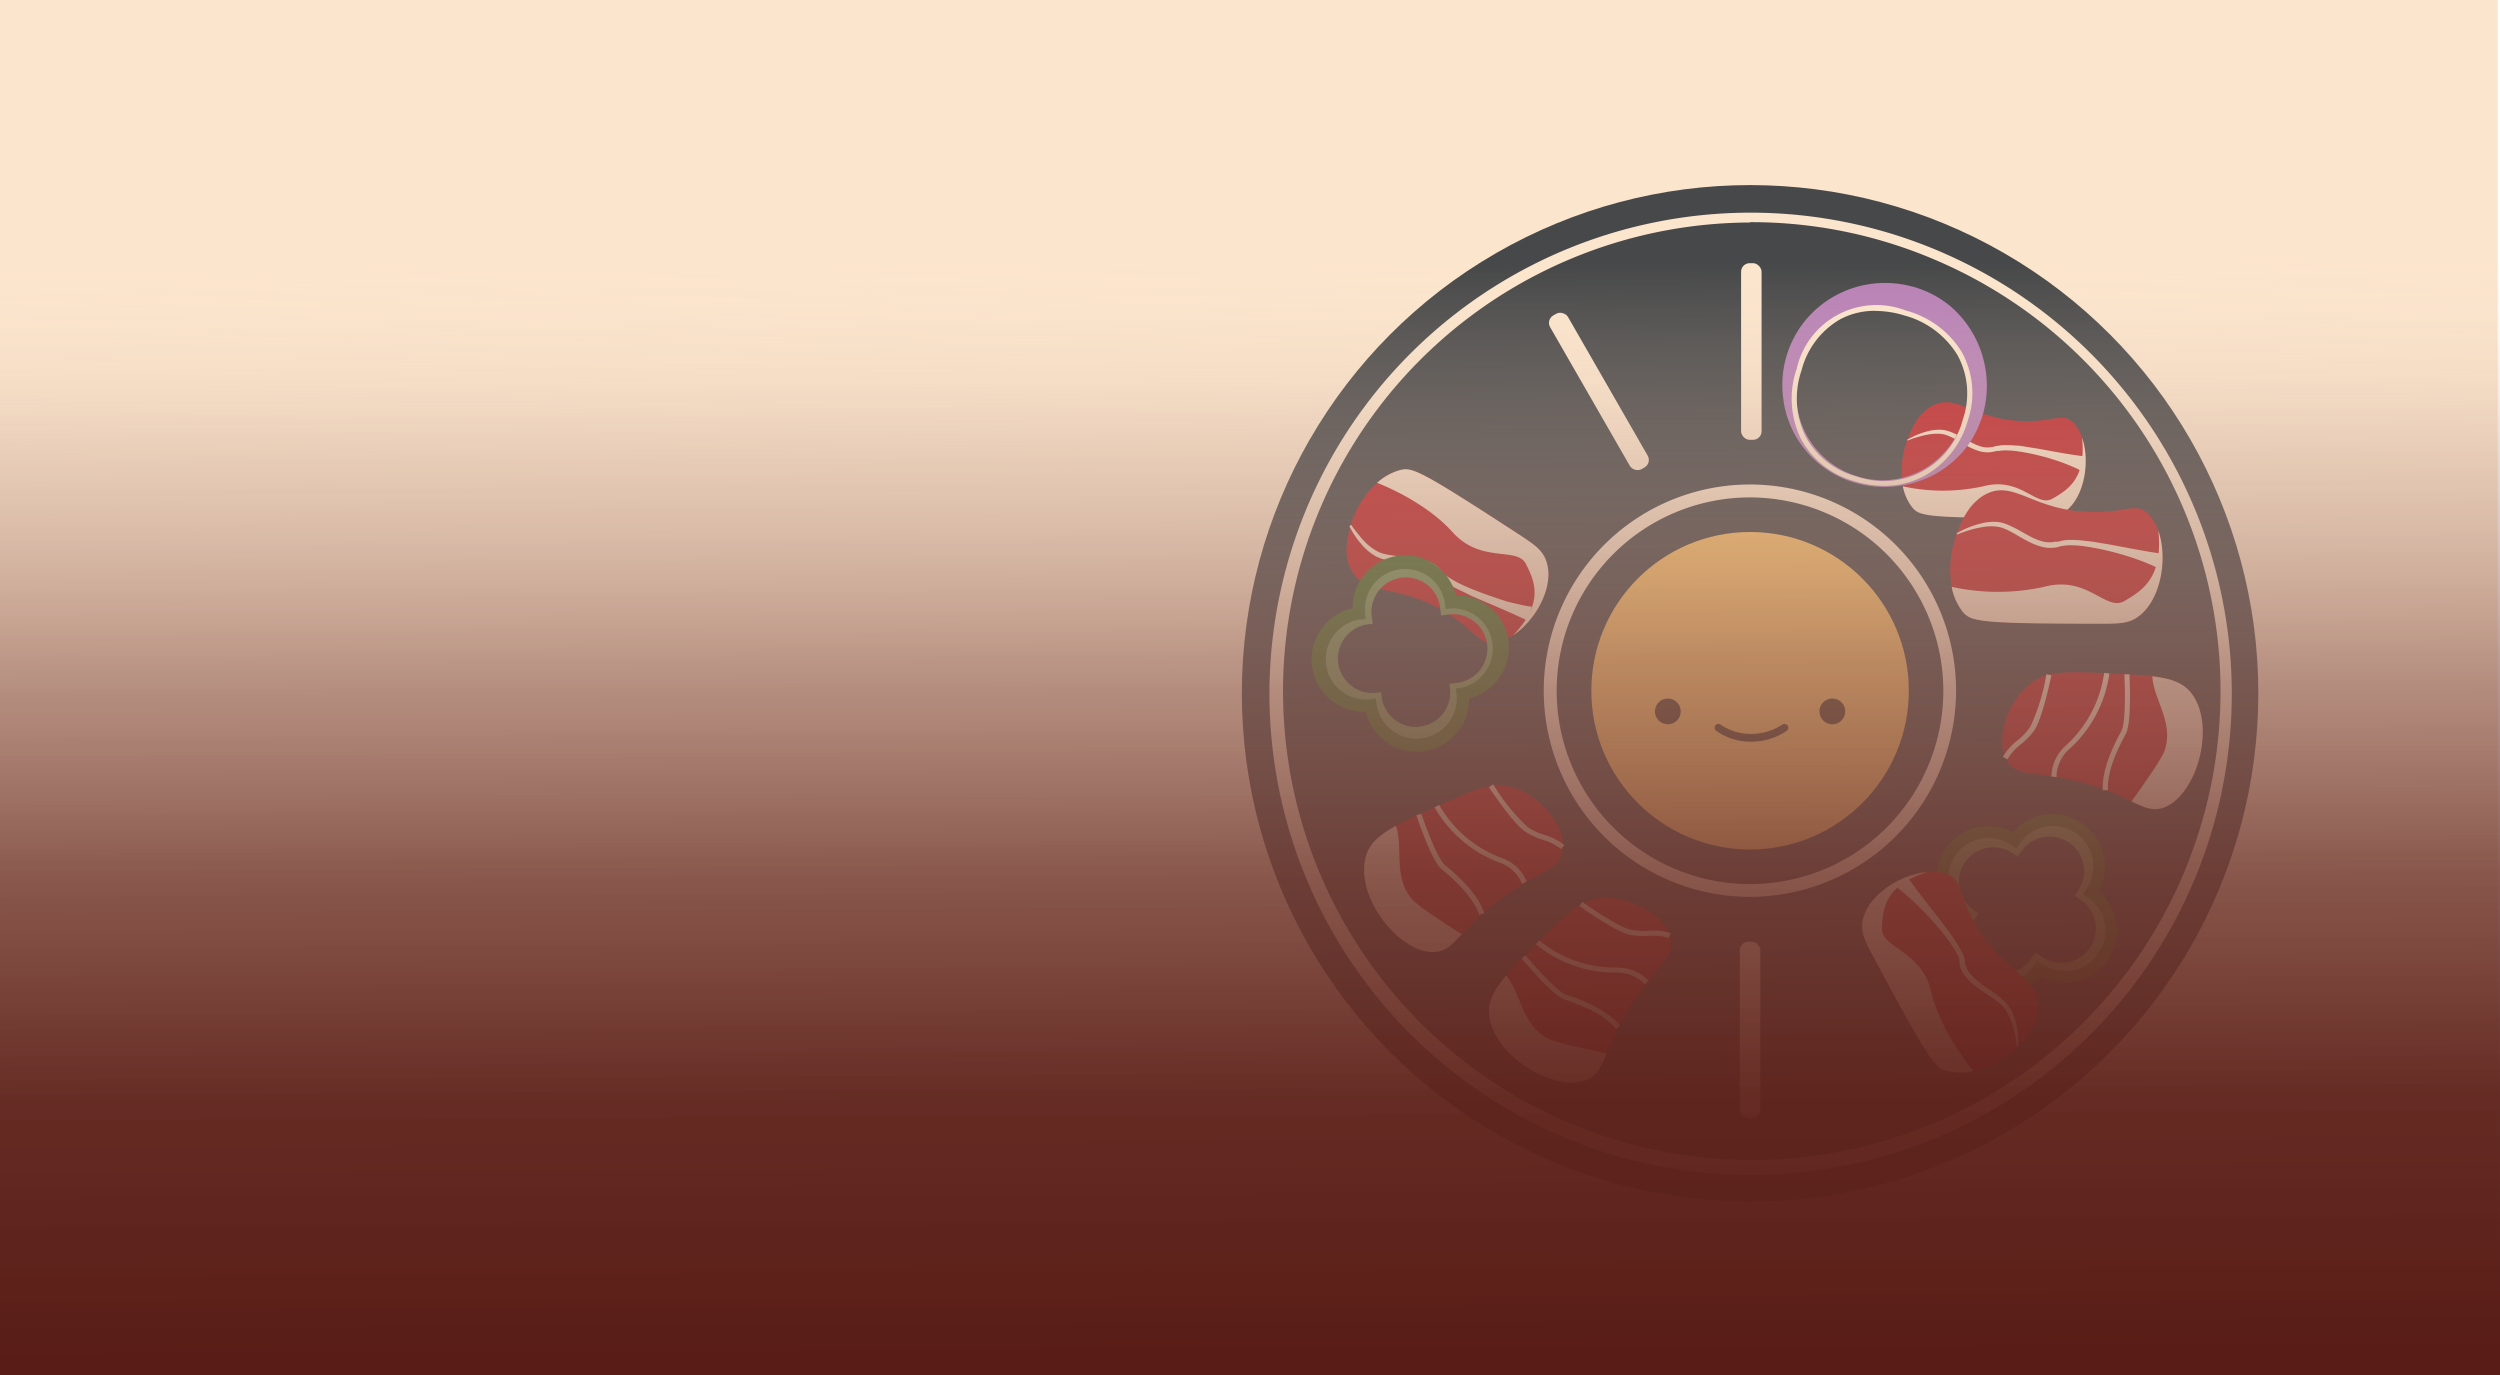 <svg id="Layer_1" data-name="Layer 1" xmlns="http://www.w3.org/2000/svg" xmlns:xlink="http://www.w3.org/1999/xlink" viewBox="0 0 300 165"><defs><style>.cls-1{fill:#fce5cd;}.cls-2{fill:#474849;}.cls-3{fill:#ffc76c;}.cls-4{fill:#54422e;}.cls-5{fill:#779b62;}.cls-6{fill:#487233;}.cls-7{fill:#c1272d;}.cls-8{fill:#b780b6;}.cls-9{fill:url(#linear-gradient);}</style><linearGradient id="linear-gradient" x1="150.37" y1="168.37" x2="149.66" y2="1.92" gradientUnits="userSpaceOnUse"><stop offset="0.03" stop-color="#591c16"/><stop offset="0.22" stop-color="#5f241d" stop-opacity="0.96"/><stop offset="0.38" stop-color="#733c33" stop-opacity="0.84"/><stop offset="0.53" stop-color="#936459" stop-opacity="0.64"/><stop offset="0.68" stop-color="#c09d8d" stop-opacity="0.36"/><stop offset="0.82" stop-color="#fae5cf" stop-opacity="0"/></linearGradient></defs><rect class="cls-1" x="-0.27" y="-0.15" width="300" height="165"/><circle class="cls-2" cx="210.01" cy="83.2" r="60.99"/><path class="cls-1" d="M210,141a57.74,57.74,0,1,1,22.54-4.55A57.58,57.58,0,0,1,210,141Zm0-114.3A56.25,56.25,0,1,0,232,31.09,56,56,0,0,0,210,26.66Z"/><path class="cls-1" d="M210,107.62a24.74,24.74,0,1,1,24.73-24.73A24.76,24.76,0,0,1,210,107.62Zm0-47.93a23.2,23.2,0,1,0,23.2,23.2A23.23,23.23,0,0,0,210,59.69Z"/><circle class="cls-3" cx="210.01" cy="82.89" r="19.05"/><circle class="cls-4" cx="200.14" cy="85.37" r="1.55"/><circle class="cls-4" cx="219.88" cy="85.37" r="1.55"/><path class="cls-4" d="M210.14,89a7.1,7.1,0,0,1-4.21-1.31.47.47,0,0,1-.08-.65.46.46,0,0,1,.65-.07,6.39,6.39,0,0,0,3.64,1.1,6.77,6.77,0,0,0,3.72-1.11.46.46,0,0,1,.55.74A7.5,7.5,0,0,1,210.14,89Z"/><path class="cls-5" d="M237.28,117.16a5.6,5.6,0,0,1-1.8-7.18,5.59,5.59,0,0,1,6.28-9.14,5.58,5.58,0,0,1,9.14,6.27,5.59,5.59,0,0,1-6.27,9.15A5.61,5.61,0,0,1,237.28,117.16Zm4.24-14.78a4.14,4.14,0,0,0-4.68,6.83l.6.41-.41.59a4.14,4.14,0,1,0,6.82,4.69l.41-.6.6.41a4.14,4.14,0,1,0,4.68-6.82l-.59-.41.41-.6a4.14,4.14,0,0,0-6.83-4.69l-.41.6Z"/><path class="cls-6" d="M236.5,118.3a6.28,6.28,0,0,1-2-8.14,6.28,6.28,0,0,1,7.06-10.29,6.28,6.28,0,0,1,10.29,7.06,6.28,6.28,0,0,1-7.06,10.29A6.28,6.28,0,0,1,236.5,118.3Zm4.85-16.88a4.83,4.83,0,0,0-5.47,8l.6.41-.41.59a4.83,4.83,0,1,0,8,5.47l.41-.6.6.41a4.83,4.83,0,1,0,5.46-8l-.59-.41.41-.6a4.83,4.83,0,0,0-8-5.46l-.41.59Z"/><rect class="cls-1" x="208.78" y="113" width="2.46" height="21.2" rx="1.03"/><rect class="cls-1" x="208.93" y="31.58" width="2.46" height="21.2" rx="1.03"/><rect class="cls-1" x="189.88" y="36.19" width="2.46" height="21.2" rx="1.03" transform="matrix(0.87, -0.5, 0.5, 0.87, 2.21, 101.82)"/><path class="cls-7" d="M181.59,76.23a5.28,5.28,0,0,1-2.51.92c-1.67.1-2.11-1.48-5.34-3.52-5.78-3.64-9.82-2-11.56-5.16-1.07-1.94-.45-4.17-.1-5.44a10.93,10.93,0,0,1,3.17-5.1A6.83,6.83,0,0,1,168,56.41c1.45-.38,2.41,0,14.15,7.64,1.94,1.27,2.92,1.93,3.38,3.22C186.62,70.22,184.37,74.39,181.59,76.23Z"/><path class="cls-1" d="M181.59,76.23h0c3.69-3.9,2.61-6.39,1.53-8.54s-5.37,0-8.82-3.84-9.05-5.91-9.05-5.91A6.83,6.83,0,0,1,168,56.41c1.45-.38,2.41,0,14.15,7.64,1.94,1.27,2.92,1.93,3.38,3.22C186.62,70.22,184.37,74.39,181.59,76.23Z"/><path class="cls-1" d="M162.15,63c.29.42.6.83.93,1.22a9.82,9.82,0,0,0,1,1.09,6.29,6.29,0,0,0,1.21.85,2.87,2.87,0,0,0,.66.27,5.77,5.77,0,0,0,.72.16c1,.17,2,.19,3.07.34a7.51,7.51,0,0,1,1.57.39,4.06,4.06,0,0,1,1.41.89l.14.15.14.16.06.07,0,.07.12.12a4.3,4.3,0,0,0,.57.44,11.94,11.94,0,0,0,1.3.76c.45.22.92.43,1.39.63s1,.38,1.43.56c1,.36,1.94.68,2.93,1l.75.19.75.17c.5.11,1,.21,1.52.28l-.52,1.67c-1.9-.93-3.81-1.71-5.72-2.54-.48-.2-1-.42-1.42-.64s-.95-.45-1.41-.69a14.89,14.89,0,0,1-1.37-.81,4.34,4.34,0,0,1-.64-.51l-.15-.16-.08-.08-.06-.08-.11-.14-.12-.13a3.47,3.47,0,0,0-1.19-.74,6.79,6.79,0,0,0-1.43-.35c-1-.15-2-.18-3.08-.38a5.38,5.38,0,0,1-.79-.2,4.64,4.64,0,0,1-.75-.34,6.24,6.24,0,0,1-1.26-1,10.1,10.1,0,0,1-1.8-2.57Z"/><path class="cls-7" d="M231.28,104.64a5.17,5.17,0,0,1,2.64.39c1.51.72,1.14,2.31,3,5.64,3.33,6,7.66,6.46,7.68,10.08,0,2.22-1.61,3.88-2.53,4.82a10.92,10.92,0,0,1-5.23,3,6.88,6.88,0,0,1-3.16,0c-1.46-.37-2.13-1.12-8.76-13.5-1.09-2-1.63-3.09-1.42-4.44C224,107.5,228,104.91,231.28,104.64Z"/><path class="cls-1" d="M231.28,104.64h0c-5.11,1.65-5.35,4.36-5.44,6.76s4.72,2.58,5.9,7.6,5.1,9.53,5.1,9.53a6.88,6.88,0,0,1-3.16,0c-1.46-.37-2.13-1.12-8.76-13.5-1.09-2-1.63-3.09-1.42-4.44C224,107.5,228,104.91,231.28,104.64Z"/><path class="cls-1" d="M242,125.57a12.94,12.94,0,0,0-.22-1.52,9,9,0,0,0-.41-1.46,6.27,6.27,0,0,0-.64-1.33,4.15,4.15,0,0,0-.46-.56c-.17-.16-.36-.33-.55-.48-.79-.62-1.69-1.13-2.53-1.77a7.62,7.62,0,0,1-1.19-1.09,3.87,3.87,0,0,1-.81-1.46l-.06-.2,0-.21,0-.09a.22.22,0,0,0,0-.08s0-.11,0-.16a4.77,4.77,0,0,0-.28-.67,14.11,14.11,0,0,0-.78-1.28c-.29-.42-.6-.83-.92-1.23s-.65-.79-1-1.17c-.67-.78-1.38-1.52-2.12-2.24l-.56-.53-.58-.51c-.39-.33-.79-.67-1.2-1l1.25-1.22c1.22,1.73,2.52,3.33,3.81,5,.32.41.63.83.94,1.25s.61.84.9,1.28a13.18,13.18,0,0,1,.81,1.36,5.92,5.92,0,0,1,.32.77q0,.09.06.21s0,.07,0,.11l0,.09,0,.18.05.17a3.43,3.43,0,0,0,.68,1.22,6.86,6.86,0,0,0,1.09,1c.8.61,1.7,1.14,2.52,1.82a5.12,5.12,0,0,1,.59.55,4,4,0,0,1,.5.66,6.4,6.4,0,0,1,.63,1.48,10.32,10.32,0,0,1,.35,3.12Z"/><path class="cls-7" d="M249.85,52.53a4.23,4.23,0,0,0-1.28-2c-1.13-.92-2.29.08-5.69,0-6.07-.11-8-3.39-11-1.84-1.82.94-2.58,3-3,4.12a10.38,10.38,0,0,0-.53,5.5,5.93,5.93,0,0,0,1.15,2.55c.82,1,1.69,1.24,14.18,1.25,2.06,0,3.11,0,4.14-.77C250.16,59.66,250.83,55.33,249.85,52.53Z"/><path class="cls-1" d="M249.85,52.53h0c.5,4.84-1.62,6.2-3.55,7.31s-3.81-2.7-8.33-1.48a22.57,22.57,0,0,1-9.63,0,5.93,5.93,0,0,0,1.15,2.55c.82,1,1.69,1.24,14.18,1.25,2.06,0,3.11,0,4.14-.77C250.16,59.66,250.83,55.33,249.85,52.53Z"/><path class="cls-1" d="M228.84,52.79a9.29,9.29,0,0,1,2.56-1.06,5.63,5.63,0,0,1,1.42-.16,3.74,3.74,0,0,1,.74.09,5.1,5.1,0,0,1,.69.24c.88.36,1.64.87,2.44,1.26a5.61,5.61,0,0,0,1.21.47,3,3,0,0,0,1.22,0l.3-.07.17-.06.19,0a3.08,3.08,0,0,1,.73-.08,11,11,0,0,1,1.41.05c.47,0,.92.1,1.38.17l1.37.22c1.81.33,3.6.68,5.48.9l-.51,1.68c-.4-.21-.82-.4-1.24-.57s-.85-.34-1.28-.49a26.79,26.79,0,0,0-2.61-.76,24.41,24.41,0,0,0-2.66-.5,9.82,9.82,0,0,0-1.32-.07,3,3,0,0,0-.62.06l-.15,0-.15,0a2.22,2.22,0,0,1-.37.09,3.56,3.56,0,0,1-1.49,0,6.61,6.61,0,0,1-1.35-.51c-.84-.42-1.59-.94-2.39-1.3a4.92,4.92,0,0,0-.6-.23,3,3,0,0,0-.62-.1,5.21,5.21,0,0,0-1.3.07,8.43,8.43,0,0,0-1.3.3,10.72,10.72,0,0,0-1.28.44Z"/><path class="cls-7" d="M259,63.7a5,5,0,0,0-1.47-2.26c-1.31-1.06-2.65.09-6.56,0-7-.12-9.27-3.91-12.68-2.13-2.09,1.1-3,3.43-3.48,4.76a12.05,12.05,0,0,0-.61,6.34,6.78,6.78,0,0,0,1.33,3c1,1.17,1.94,1.42,16.34,1.43,2.38,0,3.59,0,4.77-.89C259.36,71.92,260.14,66.93,259,63.7Z"/><path class="cls-1" d="M259,63.7h0c.58,5.58-1.87,7.15-4.09,8.43s-4.39-3.11-9.61-1.71a25.94,25.94,0,0,1-11.1,0,6.78,6.78,0,0,0,1.33,3c1,1.17,1.94,1.42,16.34,1.43,2.38,0,3.59,0,4.77-.89C259.36,71.92,260.14,66.93,259,63.7Z"/><path class="cls-1" d="M234.79,64a11.09,11.09,0,0,1,3-1.2,6.27,6.27,0,0,1,1.63-.18,4,4,0,0,1,.83.11A5.63,5.63,0,0,1,241,63c1,.42,1.89,1,2.81,1.47a6.9,6.9,0,0,0,1.41.53,3.29,3.29,0,0,0,1.43,0A2.14,2.14,0,0,0,247,65l.2-.06.21-.05a5.05,5.05,0,0,1,.84-.1,14.42,14.42,0,0,1,1.62.07c.54.05,1.06.12,1.59.2l1.57.26c2.09.38,4.15.81,6.3,1.11l-.52,1.68c-.46-.24-.95-.44-1.44-.64l-.73-.28-.75-.26c-1-.33-2-.62-3-.85a30.07,30.07,0,0,0-3.07-.57,13.36,13.36,0,0,0-1.54-.08,4.18,4.18,0,0,0-.72.08l-.17,0-.18.06-.42.11a4.05,4.05,0,0,1-1.7-.05,7.1,7.1,0,0,1-1.54-.58c-1-.48-1.84-1.08-2.76-1.5a6.61,6.61,0,0,0-.7-.26,4.33,4.33,0,0,0-.72-.12,5.9,5.9,0,0,0-1.51.09,11,11,0,0,0-1.51.35,15.13,15.13,0,0,0-1.47.53Z"/><path class="cls-8" d="M237.74,50.34a12.42,12.42,0,0,1-1,2.19,11.49,11.49,0,0,1-1.41,1.91,12,12,0,0,1-3.76,2.78,12.75,12.75,0,0,1-9,.7,12.09,12.09,0,0,1-7.08-5.58A12,12,0,0,1,214,47.92a12.25,12.25,0,0,1,2.36-9.11A12.39,12.39,0,0,1,227.27,34a13.06,13.06,0,0,1,2.48.46,12.1,12.1,0,0,1,4.43,2.4,12.63,12.63,0,0,1,3.56,13.53Zm-1.92-.58a10.41,10.41,0,0,0,.3-2,9.36,9.36,0,0,0-.1-2,10,10,0,0,0-1.34-3.66,10.75,10.75,0,0,0-5.88-4.61,10.11,10.11,0,0,0-3.75-.46,10.24,10.24,0,0,0-9.51,10.71,10.38,10.38,0,0,0,5.31,8.56,10.66,10.66,0,0,0,2,.85,10.07,10.07,0,0,0,4.22.41,10.47,10.47,0,0,0,2.08-.48,10.11,10.11,0,0,0,1.91-.9,10.72,10.72,0,0,0,3-2.79,10.49,10.49,0,0,0,1.05-1.76A10.09,10.09,0,0,0,235.82,49.76Z"/><path class="cls-1" d="M226.13,58.3a12.11,12.11,0,0,1-3.57-.55,10.37,10.37,0,0,1-6.48-5.15,11,11,0,0,1-.48-8.34,9.81,9.81,0,0,1,13.09-7,11.3,11.3,0,0,1,6.73,5,10.18,10.18,0,0,1,.71,8.23l-.29-.09.29.09a11,11,0,0,1-5.19,6.61A10.23,10.23,0,0,1,226.13,58.3Zm-1.12-21a8.86,8.86,0,0,0-4.17,1,9.94,9.94,0,0,0-4.65,6.13,10.4,10.4,0,0,0,.44,7.88,9.75,9.75,0,0,0,6.11,4.85,9.8,9.8,0,0,0,12.8-6.82h0a9.58,9.58,0,0,0-.65-7.74,10.73,10.73,0,0,0-6.38-4.75A12,12,0,0,0,225,37.31Z"/><path class="cls-7" d="M190.4,129.58c-4,1.61-11.54-3.12-11.72-8.09-.05-1.43.64-2.74,2.06-4.42.58-.68,1.26-1.41,2.07-2.25.52-.53,1.08-1.11,1.7-1.73,0,0,0,0,.05,0,2.21-2.25,3.68-3.74,5.14-4.56a5.79,5.79,0,0,1,2.26-.74c3.52-.38,7.51,1.89,8.4,4.52a2.84,2.84,0,0,1,.16.7c.19,1.59-.93,2.37-2.92,4.94-.34.43-.7.92-1.09,1.48a31.35,31.35,0,0,0-2.34,3.87c-.63,1.24-1,2.28-1.38,3.13C192.12,128.06,191.7,129.06,190.4,129.58Z"/><path class="cls-1" d="M190.4,129.58c-4,1.61-11.54-3.12-11.72-8.09-.05-1.43.64-2.74,2.06-4.42,1.85,2.18,1.86,6.11,5.29,7.69a26.94,26.94,0,0,0,3.18.85c1.59.39,2.74.6,3.58.77C192.12,128.06,191.7,129.06,190.4,129.58Z"/><path class="cls-1" d="M197.4,118.13a4.52,4.52,0,0,0-3.23-1.41,15,15,0,0,1-9.87-3.41l.42-.45a14.46,14.46,0,0,0,9.4,3.25,5.11,5.11,0,0,1,3.69,1.56Z"/><path class="cls-1" d="M200.26,112.55a6.42,6.42,0,0,0-2.46-.24,8.38,8.38,0,0,1-2.36-.17c-1.08-.28-3.07-1.42-5.91-3.41l.35-.5c2.74,1.91,4.71,3.06,5.72,3.31a7.68,7.68,0,0,0,2.19.15,7.2,7.2,0,0,1,2.68.28Z"/><path class="cls-1" d="M193.93,123.45c-1.11-1.35-3.2-2.53-6.22-3.52-.85-.28-2.58-1.93-5.13-4.91l.46-.4c3.25,3.79,4.44,4.59,4.86,4.73,3.13,1,5.32,2.27,6.5,3.71Z"/><path class="cls-7" d="M259.71,96.89c4-1.54,6.34-10.14,3.09-13.9-.94-1.09-2.33-1.57-4.52-1.84-.88-.11-1.89-.18-3-.24l-2.43-.12h-.07c-3.15-.14-5.24-.24-6.87.16a5.73,5.73,0,0,0-2.15,1c-2.85,2.1-4.23,6.49-3.1,9a3.46,3.46,0,0,0,.36.62c.94,1.3,2.3,1.11,5.5,1.64.55.09,1.15.2,1.81.34a32.13,32.13,0,0,1,4.35,1.25,34.09,34.09,0,0,1,3.14,1.36C257.41,96.94,258.4,97.39,259.71,96.89Z"/><path class="cls-1" d="M259.71,96.89c4-1.54,6.34-10.14,3.09-13.9-.94-1.09-2.33-1.57-4.52-1.84.13,2.85,2.79,5.75,1.35,9.23a26.74,26.74,0,0,1-1.75,2.79c-.91,1.36-1.6,2.3-2.1,3C257.41,96.94,258.4,97.39,259.71,96.89Z"/><path class="cls-1" d="M246.78,93.25l-.61-.06a5.07,5.07,0,0,1,1.65-3.65,14.47,14.47,0,0,0,4.68-8.78l.62.06A14.94,14.94,0,0,1,248.2,90,4.54,4.54,0,0,0,246.78,93.25Z"/><path class="cls-1" d="M240.9,91.11l-.55-.29a7.06,7.06,0,0,1,1.78-2,7.62,7.62,0,0,0,1.5-1.6,24.15,24.15,0,0,0,1.94-6.31l.6.13c-.73,3.38-1.41,5.58-2,6.52a8.36,8.36,0,0,1-1.62,1.72A6.47,6.47,0,0,0,240.9,91.11Z"/><path class="cls-1" d="M252.33,94.83c-.1-1.86.65-4.26,2.25-7.14.21-.39.55-1.78.35-6.77l.61,0c.16,3.92,0,6.31-.42,7.1-1.54,2.77-2.27,5.06-2.17,6.8Z"/><path class="cls-7" d="M172,114.24c-4.3.07-9.65-7-8-11.75.47-1.36,1.58-2.33,3.51-3.39.78-.43,1.69-.87,2.74-1.36l2.21-1,.06,0c2.87-1.3,4.77-2.17,6.44-2.41a5.91,5.91,0,0,1,2.37.12c3.42.9,6.34,4.46,6.22,7.23a3.29,3.29,0,0,1-.1.71c-.39,1.56-1.72,1.89-4.49,3.57-.48.28-1,.61-1.56,1a31.17,31.17,0,0,0-3.57,2.77c-1,.94-1.78,1.75-2.41,2.43C174.16,113.44,173.42,114.22,172,114.24Z"/><path class="cls-1" d="M172,114.24c-4.3.07-9.65-7-8-11.75.47-1.36,1.58-2.33,3.51-3.39.94,2.69-.45,6.37,2.18,9.07a27.1,27.1,0,0,0,2.66,1.94c1.35.93,2.35,1.54,3.07,2C174.16,113.44,173.42,114.22,172,114.24Z"/><path class="cls-1" d="M182.65,106.06a4.47,4.47,0,0,0-2.5-2.47,15,15,0,0,1-8-6.72l.55-.28a14.45,14.45,0,0,0,7.61,6.41,5,5,0,0,1,2.89,2.77Z"/><path class="cls-1" d="M187.32,101.88a6.43,6.43,0,0,0-2.2-1.11,8.27,8.27,0,0,1-2.14-1c-.92-.65-2.37-2.44-4.31-5.31l.51-.34a23.92,23.92,0,0,0,4.15,5.14,7.67,7.67,0,0,0,2,.93,7,7,0,0,1,2.4,1.22Z"/><path class="cls-1" d="M177.51,109.78c-.56-1.65-2.09-3.51-4.55-5.51-.7-.57-1.72-2.73-3-6.43l.58-.2c1.67,4.7,2.5,5.87,2.84,6.15,2.55,2.08,4.15,4,4.74,5.8Z"/><path class="cls-5" d="M170.61,88.8a5.59,5.59,0,0,1-6.12-4.17,5.59,5.59,0,0,1-1.39-11,5.59,5.59,0,0,1,11-1.39,5.59,5.59,0,0,1,1.39,11A5.58,5.58,0,0,1,170.61,88.8ZM164,74.94a4.14,4.14,0,0,0,1,8.21l.72-.09.09.72a4.14,4.14,0,0,0,8.21-1l-.09-.72.72-.09a4.14,4.14,0,1,0-1-8.21l-.72.09-.09-.72a4.14,4.14,0,1,0-8.21,1l.09.72Z"/><path class="cls-6" d="M170.78,90.17a6.28,6.28,0,0,1-6.89-4.76A6.28,6.28,0,0,1,162.32,73a6.28,6.28,0,0,1,12.38-1.57,6.28,6.28,0,0,1,1.57,12.38A6.3,6.3,0,0,1,170.78,90.17Zm-7.6-15.83a4.83,4.83,0,0,0,1.21,9.58l.72-.09.09.72a4.83,4.83,0,0,0,9.58-1.21l-.09-.72.72-.09A4.83,4.83,0,0,0,174.2,73l-.72.09-.09-.72a4.83,4.83,0,0,0-9.58,1.21l.09.72Z"/><rect class="cls-9" width="300" height="165"/></svg>